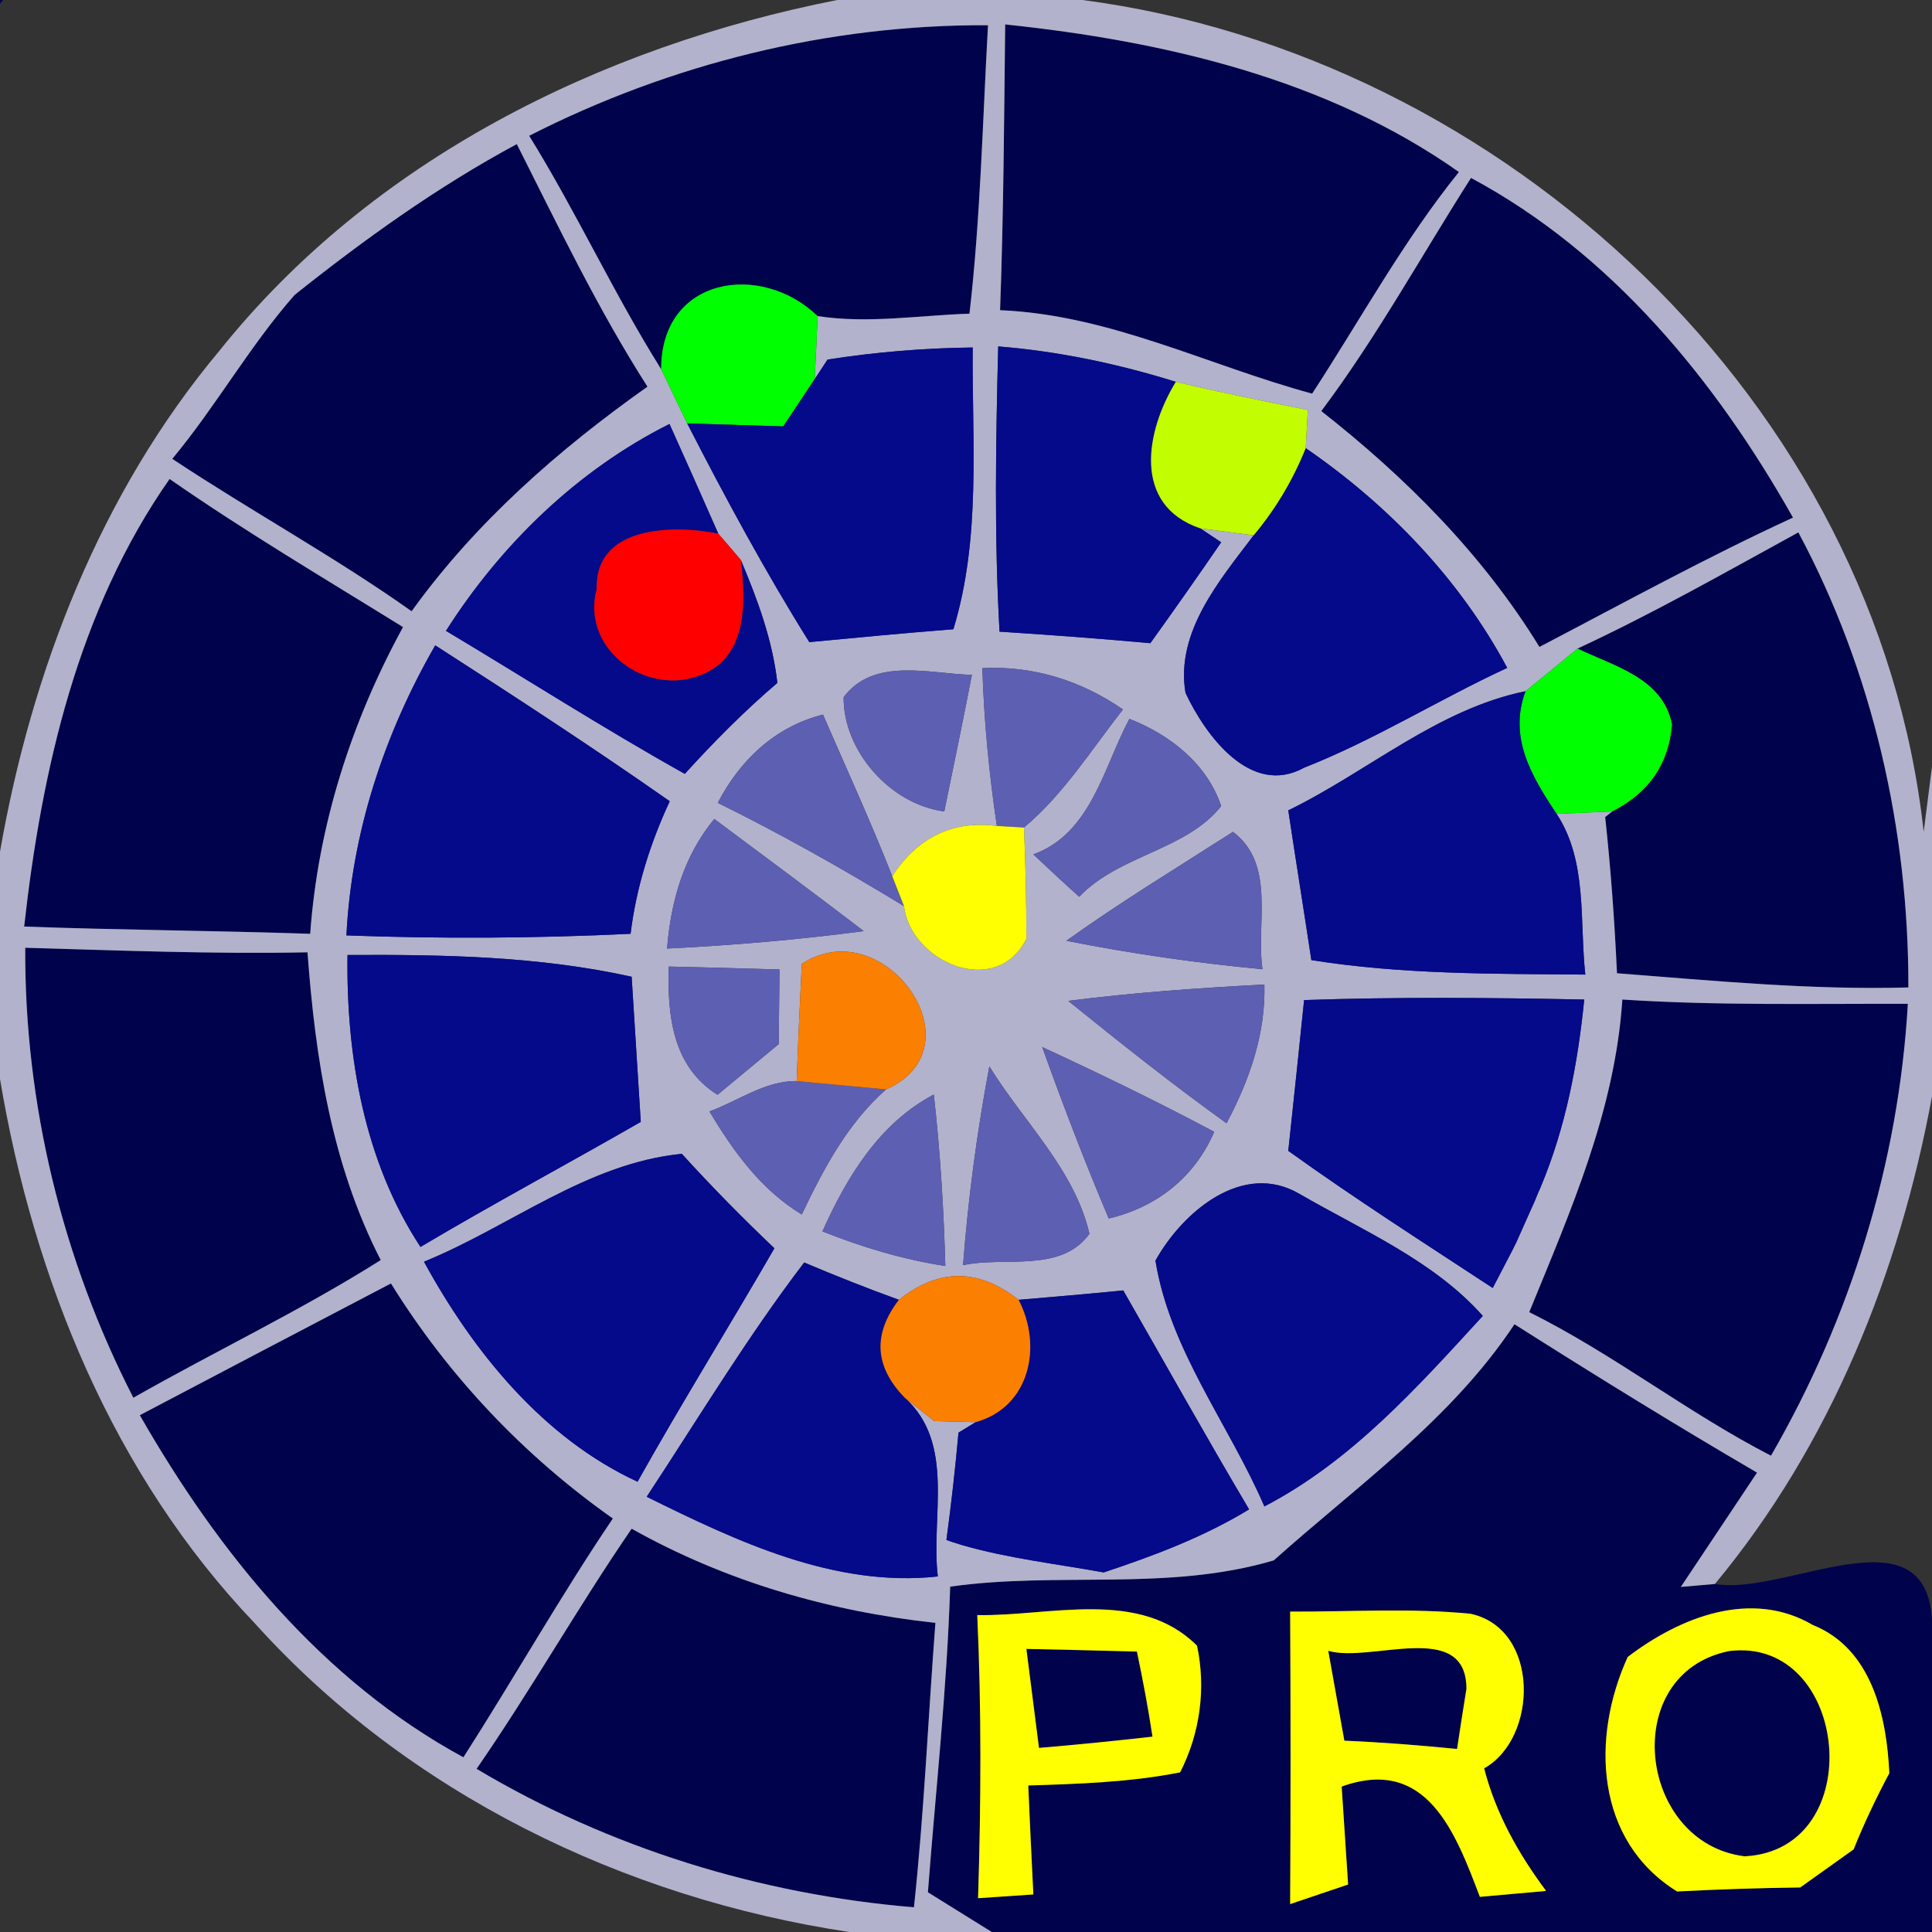 <?xml version="1.0" encoding="UTF-8" ?>
<!DOCTYPE svg PUBLIC "-//W3C//DTD SVG 1.1//EN" "http://www.w3.org/Graphics/SVG/1.1/DTD/svg11.dtd">
<svg width="72pt" height="72pt" viewBox="0 0 72 72" version="1.1" xmlns="http://www.w3.org/2000/svg">
<rect x="0" y="0" width="72" height="72" fill="#333333" stroke="none"/>
<g id="#00034cff">
<path fill="#00034c" opacity="1.00" d=" M 0.00 0.00 L 0.11 0.00 C 0.09 0.04 0.03 0.11 0.00 0.14 L 0.00 0.00 Z" />
<path fill="#00034c" opacity="1.00" d=" M 19.72 5.06 C 25.00 2.37 30.89 0.91 36.82 0.94 C 36.62 4.52 36.54 8.12 36.13 11.69 C 34.25 11.75 32.35 12.07 30.47 11.78 C 28.36 9.74 24.63 10.32 24.64 13.76 C 22.87 10.94 21.48 7.90 19.72 5.06 Z" />
<path fill="#00034c" opacity="1.00" d=" M 37.46 0.91 C 43.37 1.53 49.44 2.93 54.37 6.41 C 52.29 8.99 50.70 11.91 48.90 14.67 C 45.02 13.62 41.36 11.73 37.27 11.56 C 37.40 8.01 37.42 4.46 37.46 0.91 Z" />
<path fill="#00034c" opacity="1.00" d=" M 10.98 10.99 C 13.59 8.91 16.32 6.95 19.26 5.37 C 20.80 8.42 22.28 11.52 24.13 14.41 C 20.81 16.76 17.73 19.46 15.34 22.78 C 12.46 20.74 9.36 19.05 6.42 17.10 C 8.05 15.14 9.30 12.90 10.98 10.99 Z" />
<path fill="#00034c" opacity="1.00" d=" M 54.82 6.63 C 60.06 9.44 63.94 14.18 66.82 19.29 C 63.60 20.77 60.51 22.47 57.37 24.11 C 55.26 20.67 52.40 17.80 49.24 15.32 C 51.31 12.56 52.97 9.53 54.82 6.63 Z" />
<path fill="#00034c" opacity="1.00" d=" M 0.90 34.53 C 1.55 28.70 2.90 22.73 6.32 17.85 C 9.14 19.81 12.10 21.56 15.02 23.37 C 13.09 26.90 11.85 30.78 11.56 34.80 C 8.01 34.68 4.45 34.66 0.90 34.53 Z" />
<path fill="#00034c" opacity="1.00" d=" M 58.79 24.17 C 61.61 22.86 64.30 21.33 67.02 19.84 C 69.80 25.03 71.13 30.93 71.12 36.80 C 67.49 36.90 63.87 36.55 60.26 36.27 C 60.17 34.33 60.03 32.39 59.82 30.45 L 60.08 30.24 C 61.45 29.55 62.19 28.47 62.31 27.00 C 61.98 25.27 60.15 24.83 58.79 24.17 Z" />
<path fill="#00034c" opacity="1.00" d=" M 0.94 35.32 C 4.45 35.42 7.95 35.56 11.46 35.49 C 11.75 39.44 12.36 43.40 14.19 46.96 C 11.21 48.84 8.03 50.35 4.97 52.09 C 2.32 46.93 0.91 41.13 0.94 35.32 Z" />
<path fill="#00034c" opacity="1.00" d=" M 56.99 48.90 C 58.53 45.13 60.19 41.38 60.46 37.25 C 64.00 37.48 67.55 37.40 71.10 37.41 C 70.76 43.33 68.96 49.13 66.00 54.25 C 62.89 52.65 60.13 50.46 56.99 48.90 Z" />
<path fill="#00034c" opacity="1.00" d=" M 57.20 44.75 C 57.25 44.62 57.36 44.36 57.42 44.23 C 57.36 44.36 57.25 44.62 57.20 44.75 Z" />
<path fill="#00034c" opacity="1.00" d=" M 56.39 46.54 C 56.41 46.49 56.46 46.39 56.49 46.34 C 56.46 46.39 56.41 46.49 56.39 46.54 Z" />
<path fill="#00034c" opacity="1.00" d=" M 5.21 52.74 C 8.33 51.10 11.45 49.46 14.57 47.83 C 16.71 51.28 19.52 54.25 22.84 56.59 C 20.88 59.49 19.16 62.54 17.27 65.49 C 12.00 62.63 8.14 57.86 5.21 52.74 Z" />
<path fill="#00034c" opacity="1.00" d=" M 56.44 49.35 C 59.42 51.24 62.43 53.10 65.48 54.88 C 64.77 55.94 63.35 58.07 62.64 59.14 L 63.91 59.03 C 66.66 59.51 72.29 55.84 72.00 61.06 L 72.00 72.00 L 36.96 72.00 C 36.37 71.63 35.18 70.89 34.58 70.52 C 34.87 66.73 35.29 62.94 35.41 59.13 C 39.42 58.56 43.53 59.32 47.47 58.15 C 50.60 55.35 54.09 52.90 56.44 49.35 M 36.42 60.19 C 36.58 63.70 36.56 67.22 36.45 70.74 L 38.51 70.60 C 38.44 69.25 38.38 67.90 38.32 66.54 C 40.21 66.48 42.12 66.42 43.98 66.05 C 44.72 64.60 44.95 62.93 44.61 61.33 C 42.45 59.18 39.13 60.24 36.42 60.19 M 48.08 60.06 C 48.10 63.69 48.10 67.33 48.08 70.96 C 48.62 70.78 49.70 70.41 50.24 70.23 C 50.18 69.32 50.06 67.49 50.00 66.58 C 53.18 65.43 54.25 68.32 55.15 70.69 C 55.77 70.64 57.00 70.52 57.62 70.47 C 56.59 69.09 55.74 67.58 55.31 65.90 C 57.32 64.78 57.40 60.70 54.80 60.14 C 52.57 59.92 50.32 60.07 48.08 60.06 M 60.66 61.75 C 59.29 64.76 59.44 68.59 62.50 70.49 C 64.03 70.41 65.56 70.36 67.09 70.34 C 67.59 69.98 68.58 69.28 69.08 68.92 C 69.47 67.95 69.92 67.00 70.41 66.08 C 70.31 63.96 69.76 61.44 67.56 60.56 C 65.26 59.21 62.60 60.27 60.66 61.75 Z" />
<path fill="#00034c" opacity="1.00" d=" M 35.47 57.46 C 35.57 57.49 35.76 57.55 35.85 57.58 C 35.76 57.55 35.57 57.49 35.47 57.46 Z" />
<path fill="#00034c" opacity="1.00" d=" M 17.76 65.92 C 19.78 63.00 21.53 59.90 23.54 56.97 C 27.03 58.93 30.89 60.05 34.86 60.48 C 34.59 64.01 34.44 67.56 34.06 71.08 C 28.32 70.60 22.71 68.87 17.76 65.92 Z" />
<path fill="#00034c" opacity="1.00" d=" M 64.44 61.53 C 68.92 60.97 69.69 68.94 65.02 69.18 C 61.03 68.69 60.31 62.36 64.44 61.53 Z" />
<path fill="#00034c" opacity="1.00" d=" M 38.25 61.45 C 39.28 61.47 41.34 61.52 42.37 61.55 C 42.59 62.60 42.79 63.66 42.95 64.72 C 41.54 64.88 40.13 65.02 38.72 65.14 C 38.60 64.22 38.37 62.37 38.25 61.45 Z" />
<path fill="#00034c" opacity="1.00" d=" M 49.50 61.52 C 51.07 61.99 54.65 60.32 54.65 62.94 C 54.56 63.50 54.38 64.62 54.30 65.18 C 52.90 65.04 51.50 64.93 50.10 64.87 C 49.95 64.03 49.65 62.36 49.50 61.52 Z" />
</g>
<g id="#b7b7d3f6">
<path fill="#b7b7d3" opacity="0.96" d=" M 31.20 0.00 L 40.34 0.00 C 56.07 2.06 69.94 15.01 71.69 31.00 L 72.00 28.57 L 72.00 40.86 C 70.78 47.45 68.22 53.84 63.91 59.03 L 62.64 59.14 C 63.35 58.07 64.77 55.94 65.48 54.88 C 62.43 53.10 59.42 51.24 56.44 49.35 C 54.09 52.90 50.60 55.35 47.47 58.15 C 43.53 59.32 39.42 58.56 35.41 59.13 C 35.29 62.94 34.87 66.73 34.58 70.52 C 35.18 70.89 36.37 71.63 36.96 72.00 L 31.65 72.00 C 23.26 70.74 15.20 66.83 9.49 60.49 C 4.22 54.97 1.25 47.66 0.00 40.21 L 0.00 31.74 C 1.18 24.99 3.74 18.38 8.17 13.08 C 13.86 5.96 22.38 1.74 31.20 0.00 M 19.72 5.06 C 21.48 7.90 22.87 10.94 24.64 13.76 C 24.88 14.27 25.37 15.27 25.61 15.78 C 27.03 18.55 28.51 21.29 30.16 23.93 C 31.95 23.76 33.74 23.59 35.53 23.45 C 36.57 20.04 36.22 16.46 36.25 12.95 C 34.44 12.97 32.63 13.12 30.84 13.40 L 30.36 14.13 C 30.39 13.54 30.45 12.37 30.47 11.78 C 32.35 12.07 34.25 11.75 36.13 11.69 C 36.54 8.12 36.62 4.52 36.82 0.94 C 30.89 0.91 25.00 2.37 19.72 5.06 M 37.46 0.91 C 37.42 4.46 37.40 8.01 37.27 11.56 C 41.36 11.73 45.02 13.62 48.90 14.67 C 50.70 11.91 52.29 8.99 54.37 6.41 C 49.44 2.93 43.37 1.53 37.46 0.91 M 10.98 10.99 C 9.30 12.90 8.05 15.14 6.42 17.10 C 9.36 19.05 12.46 20.74 15.34 22.78 C 17.73 19.46 20.81 16.76 24.13 14.41 C 22.28 11.52 20.80 8.42 19.26 5.37 C 16.32 6.95 13.59 8.91 10.98 10.99 M 54.82 6.63 C 52.97 9.53 51.31 12.56 49.24 15.32 C 52.40 17.80 55.26 20.67 57.37 24.11 C 60.51 22.47 63.60 20.77 66.82 19.29 C 63.94 14.18 60.06 9.44 54.82 6.63 M 37.20 12.91 C 37.11 16.46 37.05 20.00 37.25 23.54 C 39.12 23.66 41.00 23.80 42.87 23.97 C 43.76 22.73 44.64 21.48 45.51 20.21 L 44.73 19.69 L 46.72 19.95 C 45.45 21.63 43.80 23.56 44.18 25.82 C 44.92 27.40 46.61 29.71 48.60 28.61 C 51.22 27.58 53.62 26.07 56.17 24.89 C 54.40 21.58 51.74 18.82 48.66 16.70 L 48.74 15.28 C 47.10 14.95 45.45 14.62 43.82 14.23 C 41.67 13.56 39.45 13.09 37.20 12.91 M 16.62 23.51 C 19.58 25.28 22.50 27.15 25.52 28.84 C 26.60 27.65 27.74 26.50 28.97 25.45 C 28.79 23.85 28.23 22.34 27.61 20.87 C 27.40 20.62 26.98 20.13 26.77 19.89 C 26.17 18.52 25.56 17.16 24.95 15.80 C 21.52 17.52 18.67 20.29 16.62 23.51 M 0.90 34.53 C 4.45 34.66 8.01 34.68 11.56 34.80 C 11.85 30.78 13.09 26.90 15.02 23.37 C 12.10 21.56 9.14 19.81 6.32 17.85 C 2.90 22.73 1.55 28.70 0.90 34.53 M 58.79 24.17 C 58.31 24.57 57.34 25.36 56.85 25.76 C 53.57 26.43 50.97 28.76 48.01 30.20 C 48.29 32.06 48.59 33.92 48.87 35.78 C 52.25 36.32 55.67 36.29 59.08 36.32 C 58.86 34.32 59.17 32.09 58.01 30.33 L 60.08 30.24 L 59.82 30.45 C 60.03 32.39 60.17 34.33 60.26 36.27 C 63.87 36.55 67.49 36.90 71.12 36.80 C 71.13 30.93 69.80 25.03 67.02 19.84 C 64.30 21.33 61.61 22.86 58.79 24.17 M 16.22 24.05 C 14.32 27.35 13.10 31.04 12.91 34.86 C 16.44 34.99 19.97 34.97 23.50 34.80 C 23.71 33.08 24.23 31.43 24.96 29.86 C 22.09 27.85 19.16 25.94 16.22 24.05 M 31.44 25.98 C 31.42 27.97 33.16 29.97 35.19 30.24 C 35.54 28.54 35.89 26.85 36.22 25.15 C 34.64 25.11 32.57 24.48 31.44 25.98 M 36.61 24.90 C 36.67 26.87 36.86 28.83 37.15 30.78 C 35.52 30.57 34.21 31.19 33.25 32.65 C 32.45 30.62 31.54 28.63 30.67 26.63 C 28.89 27.08 27.58 28.32 26.75 29.92 C 29.12 31.09 31.43 32.39 33.69 33.77 C 33.93 35.84 37.11 37.24 38.25 34.99 C 38.25 33.61 38.22 32.22 38.16 30.84 C 39.64 29.60 40.67 27.94 41.85 26.44 C 40.30 25.37 38.51 24.80 36.61 24.90 M 42.09 26.79 C 41.13 28.58 40.67 31.06 38.51 31.84 C 39.07 32.37 39.64 32.90 40.22 33.42 C 41.70 31.86 44.21 31.69 45.51 30.04 C 44.98 28.46 43.60 27.38 42.09 26.79 M 24.86 35.35 C 27.31 35.23 29.76 35.02 32.19 34.70 C 30.35 33.29 28.48 31.91 26.62 30.52 C 25.48 31.90 25.00 33.59 24.86 35.35 M 39.74 35.06 C 42.16 35.54 44.60 35.89 47.05 36.12 C 46.80 34.42 47.56 32.22 45.95 31.00 C 43.86 32.34 41.75 33.62 39.74 35.06 M 0.94 35.32 C 0.91 41.13 2.32 46.93 4.97 52.09 C 8.03 50.35 11.21 48.84 14.19 46.96 C 12.36 43.40 11.75 39.44 11.46 35.49 C 7.95 35.56 4.45 35.42 0.94 35.32 M 12.95 35.59 C 12.90 39.36 13.57 43.27 15.67 46.47 C 18.38 44.86 21.15 43.38 23.88 41.81 C 23.77 40.01 23.65 38.20 23.54 36.40 C 20.06 35.63 16.49 35.57 12.95 35.59 M 24.92 36.02 C 24.87 37.82 25.05 39.74 26.74 40.80 C 27.31 40.33 28.45 39.38 29.02 38.91 C 29.03 38.21 29.04 36.83 29.05 36.13 C 27.68 36.09 26.30 36.05 24.92 36.02 M 29.88 35.92 C 29.81 37.37 29.74 38.83 29.69 40.29 C 28.52 40.27 27.51 41.03 26.44 41.42 C 27.33 42.91 28.36 44.34 29.88 45.26 C 30.69 43.56 31.59 41.86 33.02 40.60 C 36.59 39.02 32.94 33.92 29.88 35.92 M 39.81 37.30 C 41.74 38.86 43.69 40.41 45.71 41.86 C 46.56 40.26 47.17 38.53 47.12 36.69 C 44.67 36.82 42.23 36.99 39.81 37.30 M 48.60 37.27 C 48.41 39.14 48.21 41.01 48.01 42.89 C 50.49 44.67 53.07 46.32 55.63 48.00 L 56.39 46.54 C 56.41 46.49 56.46 46.39 56.49 46.34 L 57.20 44.75 C 57.25 44.62 57.36 44.36 57.42 44.23 C 58.35 42.01 58.80 39.64 59.04 37.25 C 55.56 37.18 52.08 37.15 48.60 37.27 M 56.99 48.90 C 60.13 50.46 62.89 52.65 66.00 54.25 C 68.96 49.13 70.76 43.33 71.10 37.41 C 67.55 37.40 64.00 37.48 60.46 37.25 C 60.19 41.38 58.53 45.13 56.99 48.90 M 38.84 39.02 C 39.61 41.17 40.43 43.31 41.32 45.41 C 43.10 44.99 44.52 43.88 45.25 42.18 C 43.15 41.06 41.00 40.02 38.84 39.02 M 35.89 47.15 C 37.43 46.81 39.53 47.46 40.60 45.98 C 40.05 43.59 38.13 41.79 36.87 39.74 C 36.41 42.19 36.08 44.66 35.89 47.15 M 30.65 45.89 C 32.13 46.48 33.66 46.94 35.23 47.18 C 35.17 45.05 35.04 42.91 34.80 40.79 C 32.77 41.86 31.56 43.86 30.65 45.89 M 15.80 47.02 C 17.63 50.37 20.23 53.59 23.76 55.22 C 25.40 52.29 27.18 49.43 28.86 46.52 C 27.67 45.39 26.52 44.22 25.41 43.00 C 21.87 43.35 19.02 45.71 15.80 47.02 M 43.06 46.98 C 43.60 50.32 45.80 53.08 47.12 56.14 C 50.37 54.45 52.82 51.70 55.26 49.04 C 53.43 46.98 50.79 45.86 48.44 44.50 C 46.31 43.24 44.06 45.18 43.06 46.98 M 29.97 47.05 C 27.84 49.84 26.03 52.85 24.10 55.78 C 27.46 57.44 31.10 59.17 34.95 58.75 C 34.68 56.53 35.62 53.81 33.72 52.09 L 34.82 52.96 L 36.36 53.00 L 35.72 53.39 C 35.60 54.73 35.45 56.06 35.27 57.39 L 35.47 57.46 C 35.57 57.49 35.76 57.55 35.85 57.58 C 37.58 58.08 39.37 58.28 41.13 58.60 C 43.00 57.98 44.86 57.28 46.55 56.25 C 44.95 53.55 43.42 50.81 41.86 48.09 C 40.56 48.22 39.26 48.33 37.96 48.44 C 36.46 47.26 34.98 47.26 33.50 48.44 C 32.31 48.01 31.13 47.54 29.97 47.05 M 5.21 52.74 C 8.14 57.86 12.00 62.63 17.27 65.49 C 19.16 62.54 20.88 59.49 22.84 56.59 C 19.52 54.25 16.71 51.28 14.57 47.83 C 11.45 49.46 8.33 51.10 5.21 52.74 M 17.76 65.92 C 22.71 68.87 28.32 70.60 34.06 71.08 C 34.44 67.56 34.59 64.01 34.86 60.48 C 30.89 60.05 27.03 58.93 23.54 56.97 C 21.53 59.90 19.78 63.00 17.76 65.92 Z" />
</g>
<g id="#00ff00ff">
<path fill="#00ff00" opacity="1.00" d=" M 24.64 13.76 C 24.63 10.32 28.36 9.74 30.47 11.78 C 30.45 12.37 30.39 13.54 30.36 14.13 C 30.07 14.57 29.48 15.45 29.19 15.89 C 28.29 15.86 26.50 15.81 25.61 15.78 C 25.37 15.27 24.88 14.27 24.64 13.76 Z" />
<path fill="#00ff00" opacity="1.00" d=" M 56.85 25.76 C 57.34 25.36 58.31 24.57 58.79 24.17 C 60.15 24.83 61.98 25.27 62.31 27.00 C 62.19 28.47 61.45 29.55 60.08 30.24 L 58.01 30.33 C 57.08 28.94 56.21 27.49 56.85 25.76 Z" />
</g>
<g id="#050a8aff">
<path fill="#050a8a" opacity="1.00" d=" M 30.84 13.40 C 32.63 13.12 34.44 12.97 36.25 12.95 C 36.22 16.46 36.57 20.04 35.53 23.45 C 33.74 23.59 31.95 23.76 30.16 23.93 C 28.51 21.29 27.03 18.55 25.61 15.78 C 26.50 15.81 28.29 15.86 29.19 15.89 C 29.48 15.45 30.07 14.57 30.36 14.13 L 30.84 13.40 Z" />
<path fill="#050a8a" opacity="1.00" d=" M 37.20 12.91 C 39.45 13.09 41.67 13.56 43.82 14.23 C 42.71 16.04 42.17 18.82 44.73 19.69 L 45.51 20.21 C 44.64 21.48 43.76 22.73 42.87 23.97 C 41.00 23.80 39.12 23.66 37.25 23.54 C 37.05 20.00 37.11 16.46 37.20 12.91 Z" />
<path fill="#050a8a" opacity="1.00" d=" M 16.62 23.51 C 18.67 20.29 21.52 17.52 24.95 15.80 C 25.56 17.16 26.17 18.52 26.77 19.89 C 25.13 19.55 22.17 19.58 22.24 21.94 C 21.65 24.12 23.96 25.89 25.97 25.21 C 27.88 24.58 27.79 22.49 27.61 20.87 C 28.23 22.34 28.79 23.85 28.97 25.45 C 27.74 26.50 26.60 27.65 25.52 28.84 C 22.50 27.15 19.58 25.28 16.62 23.51 Z" />
<path fill="#050a8a" opacity="1.00" d=" M 48.66 16.70 C 51.74 18.82 54.40 21.58 56.17 24.89 C 53.62 26.07 51.22 27.58 48.60 28.61 C 46.61 29.71 44.92 27.40 44.18 25.82 C 43.80 23.56 45.45 21.63 46.72 19.95 C 47.54 18.97 48.19 17.88 48.66 16.70 Z" />
<path fill="#050a8a" opacity="1.00" d=" M 16.22 24.05 C 19.16 25.94 22.09 27.85 24.96 29.86 C 24.23 31.43 23.71 33.08 23.50 34.80 C 19.97 34.97 16.44 34.99 12.91 34.86 C 13.10 31.04 14.32 27.35 16.22 24.05 Z" />
<path fill="#050a8a" opacity="1.00" d=" M 48.01 30.20 C 50.97 28.76 53.57 26.43 56.85 25.76 C 56.21 27.49 57.08 28.94 58.01 30.33 C 59.17 32.09 58.86 34.32 59.08 36.32 C 55.67 36.29 52.25 36.32 48.87 35.78 C 48.59 33.92 48.29 32.06 48.01 30.20 Z" />
<path fill="#050a8a" opacity="1.00" d=" M 12.95 35.59 C 16.49 35.57 20.06 35.63 23.54 36.40 C 23.65 38.20 23.77 40.01 23.88 41.81 C 21.15 43.38 18.38 44.86 15.67 46.47 C 13.57 43.27 12.90 39.36 12.95 35.59 Z" />
<path fill="#050a8a" opacity="1.00" d=" M 48.60 37.27 C 52.08 37.15 55.56 37.18 59.04 37.25 C 58.80 39.64 58.35 42.01 57.42 44.23 C 57.36 44.36 57.25 44.62 57.20 44.75 L 56.49 46.34 C 56.46 46.39 56.41 46.49 56.39 46.54 L 55.63 48.00 C 53.07 46.32 50.49 44.67 48.01 42.89 C 48.21 41.01 48.41 39.14 48.60 37.27 Z" />
<path fill="#050a8a" opacity="1.00" d=" M 15.80 47.02 C 19.02 45.71 21.87 43.35 25.41 43.00 C 26.52 44.22 27.67 45.39 28.86 46.52 C 27.18 49.43 25.40 52.29 23.76 55.22 C 20.23 53.59 17.63 50.37 15.80 47.02 Z" />
<path fill="#050a8a" opacity="1.00" d=" M 43.06 46.98 C 44.06 45.18 46.31 43.24 48.44 44.50 C 50.79 45.86 53.43 46.98 55.26 49.04 C 52.82 51.70 50.37 54.45 47.12 56.14 C 45.80 53.08 43.60 50.32 43.06 46.98 Z" />
<path fill="#050a8a" opacity="1.00" d=" M 29.97 47.05 C 31.13 47.54 32.31 48.01 33.50 48.44 C 32.52 49.72 32.59 50.93 33.72 52.09 C 35.62 53.81 34.68 56.53 34.95 58.75 C 31.10 59.17 27.46 57.44 24.10 55.78 C 26.03 52.85 27.84 49.84 29.97 47.05 Z" />
<path fill="#050a8a" opacity="1.00" d=" M 37.96 48.44 C 39.26 48.33 40.56 48.22 41.86 48.09 C 43.42 50.81 44.95 53.55 46.55 56.25 C 44.86 57.28 43.00 57.98 41.13 58.60 C 39.37 58.28 37.58 58.08 35.85 57.58 C 35.76 57.55 35.57 57.49 35.47 57.46 L 35.27 57.39 C 35.45 56.06 35.60 54.73 35.72 53.39 L 36.36 53.00 C 38.40 52.43 38.85 50.15 37.96 48.44 Z" />
</g>
<g id="#c3fd02ff">
<path fill="#c3fd02" opacity="1.00" d=" M 44.73 19.69 C 42.17 18.82 42.71 16.04 43.82 14.23 C 45.45 14.62 47.10 14.95 48.74 15.28 L 48.66 16.70 C 48.19 17.88 47.54 18.97 46.72 19.95 L 44.73 19.69 Z" />
</g>
<g id="#ff0000ff">
<path fill="#ff0000" opacity="1.00" d=" M 22.24 21.94 C 22.17 19.58 25.13 19.55 26.77 19.89 C 26.98 20.13 27.40 20.62 27.61 20.87 C 27.79 22.49 27.88 24.58 25.97 25.21 C 23.96 25.89 21.65 24.12 22.24 21.94 Z" />
</g>
<g id="#5e60b4fa">
<path fill="#5e60b4" opacity="0.98" d=" M 31.44 25.98 C 32.57 24.48 34.64 25.11 36.22 25.15 C 35.89 26.85 35.54 28.54 35.19 30.24 C 33.16 29.97 31.42 27.97 31.44 25.98 Z" />
<path fill="#5e60b4" opacity="0.98" d=" M 36.61 24.90 C 38.51 24.80 40.30 25.37 41.85 26.44 C 40.67 27.94 39.64 29.60 38.16 30.84 L 37.15 30.78 C 36.86 28.83 36.67 26.87 36.61 24.90 Z" />
<path fill="#5e60b4" opacity="0.98" d=" M 26.75 29.92 C 27.58 28.32 28.89 27.08 30.67 26.63 C 31.54 28.63 32.45 30.62 33.25 32.65 C 33.36 32.93 33.58 33.49 33.69 33.77 C 31.43 32.39 29.12 31.09 26.75 29.92 Z" />
<path fill="#5e60b4" opacity="0.98" d=" M 42.09 26.79 C 43.60 27.38 44.98 28.46 45.51 30.04 C 44.21 31.69 41.70 31.86 40.22 33.42 C 39.64 32.90 39.07 32.37 38.51 31.84 C 40.67 31.06 41.13 28.58 42.09 26.79 Z" />
<path fill="#5e60b4" opacity="0.98" d=" M 24.86 35.35 C 25.00 33.59 25.48 31.90 26.62 30.52 C 28.48 31.91 30.35 33.29 32.19 34.70 C 29.76 35.02 27.31 35.23 24.86 35.35 Z" />
<path fill="#5e60b4" opacity="0.98" d=" M 39.74 35.06 C 41.75 33.62 43.86 32.34 45.95 31.00 C 47.56 32.22 46.80 34.42 47.05 36.12 C 44.60 35.89 42.16 35.54 39.74 35.06 Z" />
<path fill="#5e60b4" opacity="0.98" d=" M 24.92 36.02 C 26.30 36.05 27.68 36.09 29.05 36.13 C 29.04 36.83 29.03 38.21 29.02 38.91 C 28.45 39.38 27.31 40.33 26.74 40.80 C 25.05 39.74 24.87 37.82 24.92 36.02 Z" />
<path fill="#5e60b4" opacity="0.98" d=" M 39.81 37.30 C 42.23 36.99 44.67 36.82 47.12 36.69 C 47.17 38.53 46.56 40.26 45.71 41.86 C 43.69 40.41 41.74 38.86 39.81 37.30 Z" />
<path fill="#5e60b4" opacity="0.98" d=" M 38.84 39.02 C 41.00 40.02 43.15 41.06 45.25 42.18 C 44.52 43.88 43.10 44.99 41.32 45.41 C 40.43 43.31 39.61 41.17 38.84 39.02 Z" />
<path fill="#5e60b4" opacity="0.98" d=" M 26.44 41.42 C 27.51 41.03 28.52 40.27 29.69 40.29 C 30.53 40.37 32.19 40.52 33.02 40.60 C 31.59 41.86 30.69 43.56 29.88 45.26 C 28.36 44.34 27.33 42.91 26.44 41.42 Z" />
<path fill="#5e60b4" opacity="0.98" d=" M 35.89 47.15 C 36.08 44.66 36.41 42.19 36.87 39.74 C 38.13 41.79 40.05 43.59 40.60 45.98 C 39.53 47.46 37.43 46.81 35.89 47.15 Z" />
<path fill="#5e60b4" opacity="0.98" d=" M 30.65 45.89 C 31.56 43.86 32.77 41.86 34.80 40.79 C 35.04 42.91 35.17 45.05 35.23 47.18 C 33.66 46.94 32.13 46.48 30.65 45.89 Z" />
</g>
<g id="#ffff02ff">
<path fill="#ffff02" opacity="1.00" d=" M 33.25 32.65 C 34.21 31.19 35.52 30.57 37.15 30.78 L 38.16 30.84 C 38.22 32.22 38.25 33.61 38.25 34.99 C 37.11 37.24 33.93 35.84 33.69 33.77 C 33.58 33.49 33.36 32.93 33.25 32.65 Z" />
<path fill="#ffff02" opacity="1.00" d=" M 36.42 60.19 C 39.13 60.24 42.45 59.18 44.61 61.33 C 44.95 62.93 44.72 64.60 43.98 66.05 C 42.12 66.42 40.21 66.48 38.32 66.54 C 38.38 67.90 38.44 69.25 38.51 70.60 L 36.45 70.74 C 36.56 67.22 36.58 63.70 36.42 60.19 M 38.25 61.45 C 38.37 62.37 38.60 64.22 38.72 65.14 C 40.13 65.02 41.54 64.88 42.95 64.72 C 42.79 63.66 42.59 62.60 42.37 61.55 C 41.34 61.52 39.28 61.47 38.25 61.45 Z" />
<path fill="#ffff02" opacity="1.00" d=" M 48.08 60.06 C 50.32 60.07 52.57 59.92 54.80 60.14 C 57.40 60.70 57.32 64.78 55.31 65.90 C 55.74 67.58 56.59 69.09 57.62 70.47 C 57.00 70.52 55.77 70.64 55.15 70.69 C 54.25 68.32 53.18 65.43 50.00 66.58 C 50.06 67.49 50.18 69.32 50.24 70.23 C 49.70 70.41 48.62 70.78 48.08 70.96 C 48.10 67.33 48.10 63.69 48.08 60.06 M 49.50 61.52 C 49.65 62.36 49.95 64.03 50.10 64.87 C 51.50 64.93 52.90 65.04 54.30 65.18 C 54.38 64.62 54.56 63.50 54.65 62.94 C 54.65 60.32 51.07 61.99 49.50 61.52 Z" />
<path fill="#ffff02" opacity="1.00" d=" M 60.66 61.75 C 62.60 60.27 65.26 59.21 67.56 60.56 C 69.76 61.44 70.31 63.96 70.41 66.08 C 69.92 67.00 69.47 67.95 69.08 68.92 C 68.58 69.28 67.59 69.98 67.09 70.34 C 65.56 70.36 64.03 70.41 62.50 70.49 C 59.44 68.59 59.29 64.76 60.66 61.75 M 64.44 61.53 C 60.31 62.36 61.03 68.69 65.02 69.18 C 69.69 68.94 68.92 60.97 64.44 61.53 Z" />
</g>
<g id="#fb7f00ff">
<path fill="#fb7f00" opacity="1.00" d=" M 29.88 35.92 C 32.94 33.92 36.59 39.02 33.02 40.60 C 32.19 40.52 30.53 40.37 29.69 40.29 C 29.74 38.83 29.81 37.37 29.88 35.92 Z" />
<path fill="#fb7f00" opacity="1.00" d=" M 33.50 48.44 C 34.98 47.26 36.46 47.26 37.96 48.44 C 38.85 50.15 38.40 52.43 36.36 53.00 L 34.82 52.96 L 33.72 52.09 C 32.59 50.93 32.52 49.72 33.50 48.44 Z" />
</g>
</svg>
